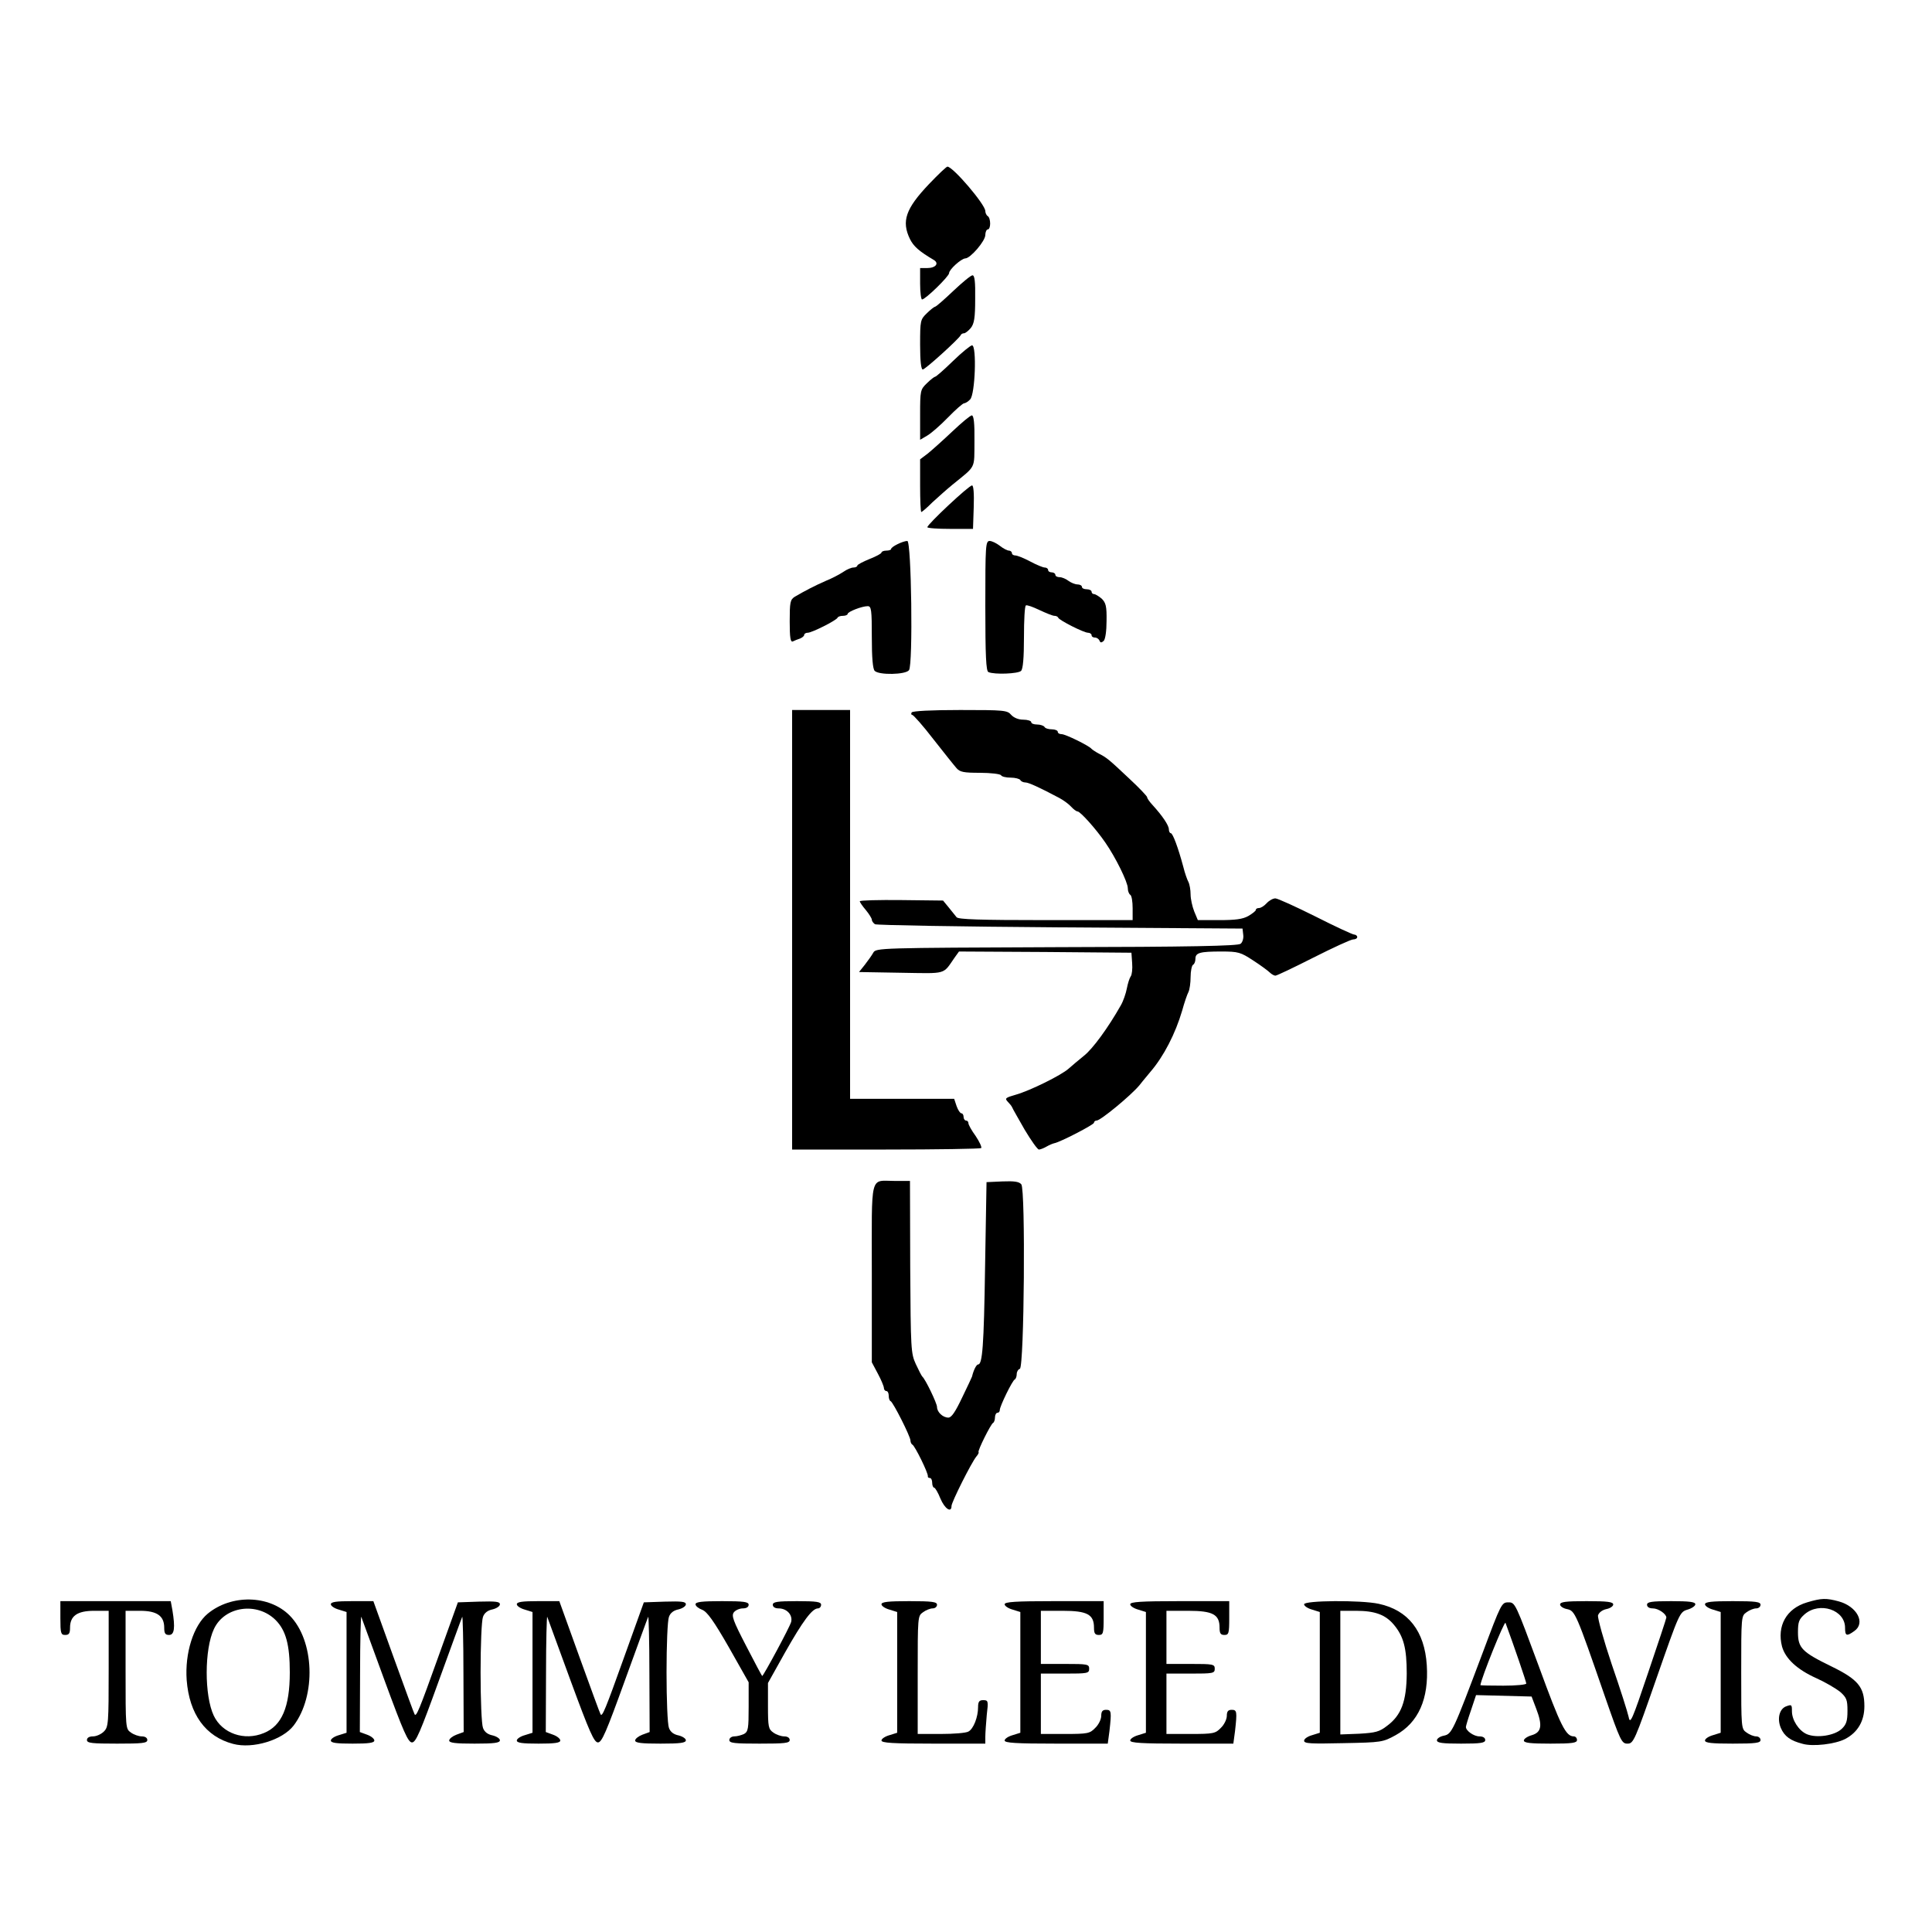 <?xml version="1.0" encoding="utf-8"?>
<!DOCTYPE svg PUBLIC "-//W3C//DTD SVG 20010904//EN" "http://www.w3.org/TR/2001/REC-SVG-20010904/DTD/svg10.dtd">
<svg version="1.0" xmlns="http://www.w3.org/2000/svg" width="800px" height="800px" viewBox="0 0 800 800" preserveAspectRatio="xMidYMid meet">
 <g fill="#000000">
  <path d="M96.5 722.1 c-11.4 -3 -18.1 -12.3 -19.2 -26.4 -0.8 -11.2 2.8 -22.6 8.7 -27.5 9.8 -8.1 25.4 -7.8 33.9 0.7 10.3 10.3 11.1 33.2 1.7 45.6 -4.6 6 -16.9 9.8 -25.1 7.6z m12.8 -4.5 c7.4 -3 10.7 -10.8 10.7 -25.1 0 -11.4 -1.6 -17.4 -5.9 -21.7 -7.7 -7.6 -21.1 -5.7 -25.5 3.7 -4 8.4 -4 27.6 -0.1 35.9 3.5 7.4 12.7 10.6 20.8 7.2z"/>
  <path d="M746.5 722.1 c-5.1 -1.3 -7.6 -3.1 -9.1 -6.6 -1.6 -3.8 -0.6 -7.8 2.1 -8.9 2.4 -0.9 2.5 -0.8 2.5 2 0 3.7 2.9 8.1 6.2 9.5 4.1 1.7 11.4 0.6 14.4 -2.2 1.9 -1.8 2.4 -3.2 2.4 -7.5 0 -4.6 -0.4 -5.5 -3.1 -7.9 -1.8 -1.4 -6.2 -4 -9.8 -5.6 -8 -3.6 -12.8 -8.1 -14.2 -13.1 -2.2 -8.5 1.8 -15.8 10.4 -18.3 6 -1.8 7.9 -1.8 13.1 -0.4 7.6 2.1 11.2 9 6.4 12.3 -3.2 2.3 -3.8 2 -3.8 -1.4 0 -7.4 -10.5 -10.9 -16.7 -5.6 -2.4 2.1 -2.8 3.2 -2.8 7.5 0 6.5 1.7 8.2 13.8 14.1 11.1 5.4 13.7 8.6 13.7 16.5 0 6.2 -2.8 10.9 -8 13.6 -4.1 2.1 -13.2 3.2 -17.5 2z"/>
  <path d="M36 720.5 c0 -0.9 0.9 -1.5 2.5 -1.5 1.4 0 3.4 -0.9 4.5 -2 1.9 -1.9 2 -3.3 2 -26 l0 -24 -6 0 c-7 0 -10 2.1 -10 7 0 2.3 -0.4 3 -2 3 -1.8 0 -2 -0.7 -2 -7 l0 -7 22.9 0 22.8 0 0.7 3.8 c1.2 7.3 0.8 10.2 -1.4 10.2 -1.6 0 -2 -0.7 -2 -3 0 -4.9 -3 -7 -10 -7 l-6 0 0 24.4 c0 24.2 0 24.5 2.2 26 1.2 0.9 3.3 1.6 4.5 1.6 1.4 0 2.3 0.6 2.3 1.5 0 1.3 -2.1 1.5 -12.5 1.5 -10.4 0 -12.5 -0.2 -12.5 -1.5z"/>
  <path d="M137 720.7 c0 -0.7 1.5 -1.7 3.3 -2.2 l3.2 -1 0 -25 0 -25 -3.2 -1 c-1.8 -0.5 -3.3 -1.5 -3.3 -2.2 0 -1 2.3 -1.3 8.8 -1.3 l8.8 0 8.4 23.3 c4.6 12.7 8.5 23.4 8.7 23.6 0.7 1 1.9 -1.8 9.7 -23.6 l8.2 -22.8 8.7 -0.3 c7 -0.2 8.7 0 8.7 1.1 0 0.8 -1.4 1.7 -3 2.1 -2 0.4 -3.4 1.4 -4 3.1 -0.6 1.5 -1 11.8 -1 23 0 11.2 0.4 21.5 1 23 0.6 1.7 2 2.7 4 3.1 1.6 0.4 3 1.3 3 2 0 1.1 -2.3 1.4 -10.5 1.4 -7.9 0 -10.5 -0.3 -10.5 -1.3 0 -0.7 1.4 -1.8 3 -2.4 l3 -1.1 -0.1 -24.4 c0 -13.3 -0.3 -23.8 -0.5 -23.3 -0.3 0.6 -4.6 12.5 -9.7 26.5 -7.7 21.3 -9.5 25.5 -11.1 25.5 -1.6 0 -3.5 -4.3 -11.3 -25.5 -5.1 -14 -9.5 -25.9 -9.7 -26.5 -0.2 -0.5 -0.5 10 -0.5 23.3 l-0.1 24.4 3 1.1 c1.7 0.6 3 1.7 3 2.4 0 1 -2.4 1.3 -9 1.3 -6.7 0 -9 -0.3 -9 -1.3z"/>
  <path d="M214 720.7 c0 -0.7 1.5 -1.7 3.3 -2.2 l3.2 -1 0 -25 0 -25 -3.2 -1 c-1.8 -0.5 -3.3 -1.5 -3.3 -2.2 0 -1 2.3 -1.3 8.8 -1.3 l8.8 0 8.4 23.3 c4.6 12.7 8.5 23.4 8.7 23.6 0.7 1 1.9 -1.8 9.7 -23.6 l8.2 -22.8 8.7 -0.3 c7 -0.2 8.7 0 8.7 1.1 0 0.8 -1.4 1.7 -3 2.1 -2 0.4 -3.4 1.4 -4 3.1 -0.6 1.5 -1 11.8 -1 23 0 11.2 0.4 21.5 1 23 0.6 1.7 2 2.7 4 3.1 1.6 0.4 3 1.3 3 2 0 1.1 -2.3 1.4 -10.5 1.4 -7.9 0 -10.5 -0.3 -10.5 -1.3 0 -0.7 1.4 -1.8 3 -2.4 l3 -1.1 -0.1 -24.4 c0 -13.3 -0.3 -23.8 -0.5 -23.3 -0.3 0.6 -4.6 12.5 -9.7 26.5 -7.7 21.3 -9.5 25.5 -11.1 25.5 -1.6 0 -3.5 -4.3 -11.3 -25.5 -5.1 -14 -9.5 -25.9 -9.7 -26.5 -0.2 -0.5 -0.5 10 -0.5 23.3 l-0.1 24.4 3 1.1 c1.7 0.6 3 1.7 3 2.4 0 1 -2.4 1.3 -9 1.3 -6.7 0 -9 -0.3 -9 -1.3z"/>
  <path d="M302 720.5 c0 -0.8 0.9 -1.5 2.1 -1.5 1.1 0 2.9 -0.5 4 -1 1.7 -1 1.9 -2.2 1.9 -11.2 l0 -10.2 -8.2 -14.5 c-6.3 -11 -9 -14.7 -11 -15.5 -1.6 -0.6 -2.8 -1.6 -2.8 -2.3 0 -1 2.7 -1.3 11 -1.3 9.1 0 11 0.3 11 1.5 0 0.9 -0.9 1.5 -2.4 1.5 -1.3 0 -3 0.7 -3.7 1.6 -1.1 1.4 -0.4 3.4 5.1 14 3.5 6.8 6.5 12.4 6.6 12.4 0.5 0 11.5 -20.4 12 -22.4 0.7 -2.9 -1.8 -5.6 -5.2 -5.6 -1.5 0 -2.4 -0.6 -2.4 -1.5 0 -1.2 1.8 -1.5 10 -1.5 8.2 0 10 0.3 10 1.5 0 0.8 -0.6 1.5 -1.3 1.5 -2.4 0 -6.3 5.3 -13.6 18.2 l-7.1 12.7 0 9.5 c0 8.7 0.2 9.6 2.2 11 1.2 0.9 3.3 1.6 4.5 1.6 1.4 0 2.3 0.6 2.3 1.5 0 1.3 -2.1 1.5 -12.5 1.5 -10.4 0 -12.5 -0.2 -12.5 -1.5z"/>
  <path d="M365 720.7 c0 -0.7 1.5 -1.7 3.3 -2.2 l3.2 -1 0 -25 0 -25 -3.2 -1 c-1.8 -0.5 -3.3 -1.5 -3.3 -2.2 0 -1 2.8 -1.3 11.5 -1.3 9.6 0 11.5 0.3 11.5 1.5 0 0.8 -0.8 1.5 -1.8 1.5 -1 0 -2.8 0.7 -4 1.6 -2.2 1.5 -2.2 1.8 -2.2 26 l0 24.4 9.6 0 c5.2 0 10.4 -0.4 11.4 -1 2.1 -1.1 4 -6 4 -10.1 0 -2.3 0.5 -2.9 2.1 -2.9 2.1 0 2.2 0.3 1.5 6.1 -0.3 3.4 -0.6 7.5 -0.6 9 l0 2.9 -21.5 0 c-16.9 0 -21.5 -0.3 -21.5 -1.3z"/>
  <path d="M416 720.7 c0 -0.7 1.5 -1.7 3.3 -2.2 l3.2 -1 0 -25 0 -25 -3.2 -1 c-1.8 -0.5 -3.3 -1.5 -3.3 -2.2 0 -1 4.4 -1.3 20.5 -1.3 l20.5 0 0 7 c0 6.3 -0.2 7 -2 7 -1.6 0 -2 -0.7 -2 -3 0 -5.5 -2.8 -7 -13 -7 l-9 0 0 11 0 11 10 0 c9.3 0 10 0.1 10 2 0 1.9 -0.7 2 -10 2 l-10 0 0 12.5 0 12.5 10 0 c9.4 0 10.3 -0.2 12.5 -2.5 1.4 -1.3 2.5 -3.6 2.5 -5 0 -1.8 0.5 -2.5 2 -2.5 2.2 0 2.3 0.7 1.4 8.8 l-0.7 5.2 -21.3 0 c-16.8 0 -21.4 -0.3 -21.4 -1.3z"/>
  <path d="M468 720.7 c0 -0.7 1.5 -1.7 3.3 -2.2 l3.2 -1 0 -25 0 -25 -3.2 -1 c-1.8 -0.5 -3.3 -1.5 -3.3 -2.2 0 -1 4.4 -1.3 20.5 -1.3 l20.5 0 0 7 c0 6.3 -0.2 7 -2 7 -1.6 0 -2 -0.7 -2 -3 0 -5.5 -2.8 -7 -13 -7 l-9 0 0 11 0 11 10 0 c9.3 0 10 0.1 10 2 0 1.9 -0.7 2 -10 2 l-10 0 0 12.5 0 12.5 10 0 c9.4 0 10.3 -0.2 12.5 -2.5 1.4 -1.3 2.5 -3.6 2.5 -5 0 -1.8 0.5 -2.5 2 -2.5 2.2 0 2.3 0.7 1.4 8.8 l-0.7 5.2 -21.3 0 c-16.8 0 -21.4 -0.3 -21.4 -1.3z"/>
  <path d="M540 720.8 c0 -0.8 1.5 -1.8 3.3 -2.3 l3.2 -1 0 -25 0 -25 -3.2 -1 c-1.8 -0.5 -3.3 -1.5 -3.3 -2.2 0 -1.6 23.5 -1.8 30.9 -0.2 12.2 2.6 19 11.3 19.9 25.4 0.9 14 -3.5 23.8 -12.9 29 -5.3 2.9 -5.8 3 -21.6 3.3 -13.5 0.3 -16.3 0.2 -16.3 -1z m34.4 -6.2 c5.9 -4.4 8 -10.2 8.1 -21.6 0 -10.5 -1.3 -15.4 -5.3 -20.2 -3.5 -4.2 -7.9 -5.8 -15.7 -5.8 l-6.5 0 0 25.6 0 25.6 7.8 -0.3 c6.8 -0.4 8.4 -0.8 11.6 -3.3z"/>
  <path d="M595 720.6 c0 -0.7 1.3 -1.6 2.9 -1.9 3.3 -0.7 3.8 -1.8 16 -34.2 7.7 -20.6 7.9 -21 10.7 -21 2.8 0 2.9 0.3 12.6 26.5 9.1 24.9 11.2 29 14.5 29 0.7 0 1.3 0.7 1.3 1.5 0 1.2 -1.9 1.5 -11 1.5 -8.3 0 -11 -0.3 -11 -1.3 0 -0.7 1.5 -1.7 3.3 -2.2 4 -1.2 4.5 -4 1.8 -11 l-1.9 -5 -11.5 -0.3 -11.5 -0.3 -2.1 6.3 c-1.2 3.4 -2.1 6.5 -2.1 6.9 0 1.6 3.3 3.9 5.6 3.9 1.5 0 2.4 0.6 2.4 1.5 0 1.2 -1.8 1.5 -10 1.5 -7.8 0 -10 -0.3 -10 -1.4z m37 -23.5 c0 -0.7 -5.2 -15.9 -8.6 -25.1 -0.4 -1.1 -10.1 23 -10.4 25.8 0 0.1 4.3 0.2 9.5 0.2 5.2 0 9.5 -0.4 9.5 -0.9z"/>
  <path d="M664.5 702.3 c-11.9 -34.4 -12.3 -35.3 -15.6 -36 -1.6 -0.3 -2.9 -1.2 -2.9 -1.9 0 -1.1 2.3 -1.4 11 -1.4 8.7 0 11 0.3 11 1.4 0 0.7 -1.3 1.6 -2.9 1.9 -1.7 0.4 -3 1.4 -3.4 2.6 -0.2 1.1 2.3 10.2 5.7 20.3 3.5 10.1 6.6 19.9 7 21.8 0.6 3.2 1.4 1.4 8.1 -18.5 4.1 -12.1 7.5 -22.3 7.5 -22.7 0 -1.5 -3.3 -3.8 -5.6 -3.8 -1.5 0 -2.4 -0.6 -2.4 -1.5 0 -1.2 1.8 -1.5 10 -1.5 7.5 0 10 0.3 10 1.3 0 0.7 -1.5 1.7 -3.2 2.2 -3.3 1 -3.4 1.3 -12.8 28.2 -9.1 26.1 -9.6 27.3 -12.1 27.3 -2.4 0 -2.9 -1 -9.4 -19.7z"/>
  <path d="M706 720.7 c0 -0.7 1.5 -1.7 3.3 -2.2 l3.2 -1 0 -25 0 -25 -3.2 -1 c-1.8 -0.5 -3.3 -1.5 -3.3 -2.2 0 -1 2.8 -1.3 11.5 -1.3 9.6 0 11.5 0.3 11.5 1.5 0 0.8 -0.8 1.5 -1.8 1.5 -1 0 -2.8 0.7 -4 1.6 -2.2 1.5 -2.2 1.9 -2.2 24.9 0 23 0 23.4 2.2 24.9 1.2 0.9 3 1.6 4 1.6 1 0 1.8 0.7 1.8 1.5 0 1.2 -1.9 1.5 -11.5 1.5 -8.7 0 -11.5 -0.3 -11.5 -1.3z"/>
  <path d="M389.4 620.5 c-1 -2.5 -2.2 -4.5 -2.6 -4.5 -0.4 0 -0.8 -0.9 -0.8 -2 0 -1.1 -0.4 -2 -1 -2 -0.5 0 -0.9 -0.3 -0.8 -0.7 0.3 -1.1 -5.4 -12.7 -6.4 -13.1 -0.4 -0.2 -0.8 -1 -0.8 -1.7 0 -1.7 -7.2 -15.9 -8.2 -16.3 -0.5 -0.2 -0.8 -1.2 -0.8 -2.3 0 -1 -0.4 -1.9 -1 -1.9 -0.5 0 -1 -0.6 -1 -1.3 0 -0.6 -1.1 -3.3 -2.5 -5.9 l-2.5 -4.7 0 -36.9 c0 -42 -1 -38.2 9.5 -38.2 l6.3 0 0.1 35.6 c0.2 34.2 0.3 35.8 2.3 40.2 1.2 2.6 2.4 4.9 2.7 5.2 1.3 1.1 6.1 11.1 6.1 12.6 0 2.1 2.4 4.4 4.7 4.4 1.3 0 2.9 -2.4 5.7 -8.3 2.2 -4.5 4 -8.4 4.1 -8.7 0.6 -2.6 1.8 -5 2.5 -5 1.8 0 2.4 -7.4 2.9 -40.5 l0.6 -35 6.6 -0.3 c4.9 -0.2 6.9 0.1 7.8 1.2 1.8 2.1 1.2 75.7 -0.6 76.4 -0.7 0.2 -1.3 1.2 -1.3 2.2 0 1 -0.4 2 -0.8 2.2 -1 0.4 -6.2 11.1 -6.2 12.6 0 0.7 -0.4 1.2 -1 1.2 -0.5 0 -1 0.9 -1 1.9 0 1.1 -0.4 2.1 -0.8 2.3 -0.9 0.4 -6.5 11.6 -6 12.1 0.2 0.2 -0.2 1 -0.9 1.8 -2 2.4 -10.3 18.9 -10.3 20.5 0 3 -2.8 1.2 -4.6 -3.1z"/>
  <path d="M328 385 l0 -91 12 0 12 0 0 12.3 c0 6.7 0 42.9 0 80.5 l0 68.2 21.5 0 21.6 0 1 3 c0.6 1.7 1.5 3 2 3 0.5 0 0.9 0.7 0.9 1.5 0 0.8 0.5 1.5 1 1.5 0.6 0 1 0.5 1 1.1 0 0.6 1.3 3 3 5.3 1.6 2.4 2.6 4.6 2.3 5 -0.4 0.3 -18.1 0.6 -39.5 0.6 l-38.8 0 0 -91z"/>
  <path d="M424.3 467.8 c-2.6 -4.6 -5 -8.7 -5.2 -9.3 -0.2 -0.5 -1.1 -1.6 -1.9 -2.4 -1.2 -1.3 -0.8 -1.6 3.4 -2.8 6 -1.7 18.9 -8.1 21.9 -10.8 1.2 -1.1 4.1 -3.5 6.3 -5.3 3.7 -2.9 10.1 -11.7 15.3 -20.9 1 -1.7 2.1 -4.9 2.5 -7 0.4 -2.1 1.1 -4.3 1.6 -5 0.5 -0.6 0.8 -3.1 0.6 -5.5 l-0.3 -4.3 -35.7 -0.3 -35.7 -0.2 -1.8 2.5 c-5 7.2 -3 6.6 -22.2 6.3 l-17.4 -0.3 2.4 -3 c1.3 -1.7 2.9 -3.9 3.5 -5 1.1 -2 2.4 -2 75.9 -2.3 54.9 -0.1 75.2 -0.5 76.2 -1.4 0.8 -0.6 1.3 -2.3 1.1 -3.7 l-0.3 -2.6 -75.5 -0.5 c-41.5 -0.3 -76.1 -0.9 -76.7 -1.3 -0.7 -0.5 -1.3 -1.3 -1.3 -1.9 0 -0.5 -1.1 -2.3 -2.5 -4 -1.4 -1.6 -2.5 -3.3 -2.5 -3.6 0 -0.4 7.8 -0.6 17.2 -0.5 l17.3 0.2 2.3 2.8 c1.2 1.5 2.7 3.4 3.3 4.1 0.7 0.9 9.4 1.2 36.9 1.2 l36 0 0 -4.9 c0 -2.8 -0.4 -5.3 -1 -5.6 -0.5 -0.3 -1 -1.5 -1 -2.7 0 -2.5 -5 -12.7 -9.3 -18.9 -3.9 -5.7 -10.4 -12.9 -11.5 -12.9 -0.5 0 -1.7 -0.9 -2.7 -2 -1 -1.1 -3.2 -2.7 -4.9 -3.6 -8.3 -4.4 -12.7 -6.4 -14 -6.4 -0.8 0 -1.8 -0.4 -2.1 -1 -0.3 -0.5 -2.1 -1 -4 -1 -1.9 0 -3.7 -0.4 -4 -1 -0.3 -0.5 -4.3 -1 -8.7 -1 -6.7 0 -8.3 -0.3 -9.7 -1.9 -0.9 -1 -5.2 -6.4 -9.6 -12 -4.3 -5.6 -8.3 -10.1 -8.8 -10.1 -0.4 0 -0.5 -0.4 -0.2 -1 0.4 -0.6 8.2 -1 20.1 -1 18.2 0 19.5 0.1 21.1 2 1.1 1.2 3 2 5 2 1.8 0 3.3 0.5 3.3 1 0 0.6 1.1 1 2.4 1 1.4 0 2.8 0.5 3.1 1 0.3 0.6 1.7 1 3.1 1 1.3 0 2.4 0.5 2.4 1 0 0.6 0.7 1 1.6 1 1.6 0 11.4 4.8 12.4 6.1 0.3 0.3 1.6 1.2 2.9 1.9 3.4 1.7 4.3 2.5 12.7 10.4 4.1 3.8 7.4 7.3 7.4 7.7 0 0.5 1 1.9 2.3 3.3 4.1 4.5 6.7 8.4 6.7 10 0 0.9 0.4 1.6 0.8 1.6 0.8 0 3 5.8 5.2 14 0.6 2.5 1.6 5.3 2.1 6.2 0.5 1 0.9 3.3 0.9 5.2 0 1.8 0.7 5 1.5 7 l1.5 3.6 8.9 0 c6.7 0 9.7 -0.4 12 -1.7 1.7 -1 3.1 -2.1 3.1 -2.5 0 -0.5 0.6 -0.8 1.3 -0.8 0.8 0 2.2 -0.9 3.2 -2 1 -1.1 2.6 -2 3.6 -2 0.9 0 8.4 3.4 16.6 7.5 8.1 4.1 15.4 7.5 16.1 7.5 0.6 0 1.2 0.5 1.2 1 0 0.6 -0.8 1 -1.7 1 -0.9 0 -8.3 3.4 -16.4 7.5 -8.1 4.1 -15.2 7.5 -15.8 7.5 -0.5 0 -1.6 -0.6 -2.3 -1.3 -0.7 -0.7 -3.8 -3 -6.9 -5 -5.2 -3.4 -6.1 -3.7 -13.2 -3.7 -8.8 0 -10.7 0.5 -10.7 3 0 1.1 -0.4 2.2 -1 2.5 -0.5 0.3 -1 2.6 -1 5.1 0 2.4 -0.4 5.2 -0.9 6.2 -0.5 0.9 -1.7 4.4 -2.6 7.7 -2.8 9.5 -7.6 18.9 -13.2 25.4 -0.7 0.9 -2.8 3.3 -4.5 5.5 -3.6 4.3 -16.1 14.6 -17.7 14.6 -0.6 0 -1.1 0.4 -1.1 0.9 0 0.8 -14.1 8.1 -16.5 8.5 -0.5 0.1 -2 0.7 -3.2 1.4 -1.2 0.7 -2.6 1.2 -3.1 1.2 -0.6 0 -3.2 -3.7 -5.9 -8.2z"/>
  <path d="M362.2 277.8 c-0.8 -0.8 -1.2 -5.4 -1.2 -14 0 -11.3 -0.2 -12.8 -1.7 -12.8 -2.4 0 -8.3 2.3 -8.3 3.2 0 0.4 -0.9 0.8 -1.9 0.8 -1.1 0 -2.1 0.3 -2.3 0.8 -0.5 1.1 -10.6 6.2 -12.3 6.2 -0.8 0 -1.5 0.4 -1.5 0.9 0 0.5 -0.8 1.1 -1.7 1.5 -1 0.3 -2.4 0.9 -3 1.2 -1 0.4 -1.3 -1.6 -1.3 -8.3 0 -7.9 0.2 -9 2.1 -10.2 3.9 -2.3 8.3 -4.6 12.9 -6.6 2.5 -1 5.7 -2.7 7.2 -3.7 1.4 -1 3.3 -1.8 4.2 -1.8 0.9 0 1.6 -0.4 1.6 -0.8 0 -0.4 2.3 -1.6 5 -2.7 2.8 -1.1 5 -2.3 5 -2.7 0 -0.4 0.9 -0.8 2 -0.8 1.1 0 2 -0.3 2 -0.7 0 -0.9 4.9 -3.3 6.7 -3.3 1.7 0 2.4 51.2 0.7 53.5 -1.4 1.9 -12.4 2.1 -14.2 0.3z"/>
  <path d="M409.3 278.3 c-1 -0.3 -1.3 -6.8 -1.3 -27.4 0 -25 0.1 -26.9 1.8 -26.9 0.9 0 2.8 0.9 4.2 2 1.4 1.1 3.1 2 3.8 2 0.6 0 1.2 0.5 1.2 1 0 0.6 0.7 1 1.4 1 0.8 0 3.6 1.1 6.2 2.5 2.6 1.4 5.3 2.5 6 2.5 0.8 0 1.4 0.5 1.4 1 0 0.6 0.7 1 1.5 1 0.8 0 1.5 0.5 1.5 1 0 0.6 0.8 1 1.8 1 0.9 0 2.6 0.7 3.6 1.5 1.1 0.8 2.8 1.5 3.8 1.5 1 0 1.8 0.5 1.8 1 0 0.6 0.9 1 2 1 1.1 0 2 0.5 2 1 0 0.6 0.5 1 1 1 0.6 0 2 0.9 3.2 1.9 1.7 1.7 2.1 3.1 2 9.2 0 4.2 -0.5 7.6 -1.2 8.3 -0.9 0.8 -1.4 0.8 -1.7 -0.1 -0.3 -0.7 -1.1 -1.3 -1.9 -1.3 -0.8 0 -1.4 -0.4 -1.4 -1 0 -0.5 -0.7 -1 -1.5 -1 -1.7 0 -11.8 -5.1 -12.3 -6.2 -0.2 -0.5 -0.9 -0.8 -1.6 -0.8 -0.7 0 -3.4 -1.1 -6.2 -2.4 -2.7 -1.3 -5.2 -2.2 -5.6 -1.9 -0.5 0.2 -0.8 6.2 -0.8 13.2 0 8.5 -0.4 13.1 -1.2 13.9 -1.2 1.2 -11 1.6 -13.5 0.5z"/>
  <path d="M384 218.3 c0 -1.2 17.2 -17.3 18.5 -17.3 0.6 0 0.9 3.2 0.7 9 l-0.3 9 -9.5 0 c-5.2 0 -9.4 -0.3 -9.4 -0.7z"/>
  <path d="M381 201.1 l0 -10.9 3.3 -2.5 c1.7 -1.4 6.3 -5.5 10.1 -9.1 3.8 -3.6 7.4 -6.6 8 -6.6 0.8 0 1.2 3.2 1.1 10.6 -0.1 11.9 0.8 10 -9.1 18.1 -2.1 1.7 -5.8 5 -8.2 7.2 -2.3 2.3 -4.4 4.1 -4.7 4.1 -0.3 0 -0.5 -4.9 -0.5 -10.9z"/>
  <path d="M381 171.7 c0 -10 0.1 -10.4 2.8 -13 1.5 -1.5 3.1 -2.7 3.4 -2.7 0.4 0 3.7 -2.9 7.4 -6.5 3.7 -3.6 7.3 -6.5 7.9 -6.5 2 0 1.3 20.4 -0.8 22.4 -0.8 0.9 -2 1.6 -2.5 1.6 -0.5 0 -3.5 2.6 -6.6 5.8 -3.2 3.3 -7.1 6.7 -8.7 7.6 l-2.9 1.7 0 -10.4z"/>
  <path d="M381 142.7 c0 -10 0.1 -10.4 2.8 -13 1.5 -1.5 3.1 -2.7 3.4 -2.7 0.4 0 3.7 -2.9 7.5 -6.5 3.7 -3.5 7.3 -6.5 8 -6.5 0.9 0 1.2 2.8 1.1 9.8 0 7.8 -0.4 10.2 -1.8 12 -1 1.2 -2.3 2.2 -2.8 2.2 -0.6 0 -1.2 0.3 -1.4 0.8 -0.7 1.5 -14.7 14.2 -15.7 14.2 -0.7 0 -1.1 -3.5 -1.1 -10.3z"/>
  <path d="M381 117.5 l0 -6.5 2.9 0 c3.6 0 5.1 -2 2.7 -3.4 -6.1 -3.6 -8.3 -5.6 -9.8 -8.6 -3.6 -7.4 -1.8 -12.6 7.9 -22.8 3.8 -4 7.2 -7.2 7.6 -7.2 2.3 0 15.7 15.7 15.7 18.4 0 0.8 0.5 1.8 1 2.1 0.6 0.3 1 1.7 1 3.1 0 1.3 -0.4 2.4 -1 2.4 -0.5 0 -1 1.1 -1 2.3 0 2.5 -6.2 9.7 -8.3 9.7 -1.7 0.1 -6.7 4.6 -6.7 6.1 0 1.3 -9.8 10.9 -11.2 10.9 -0.4 0 -0.8 -2.9 -0.8 -6.5z"/>
 </g>
</svg>